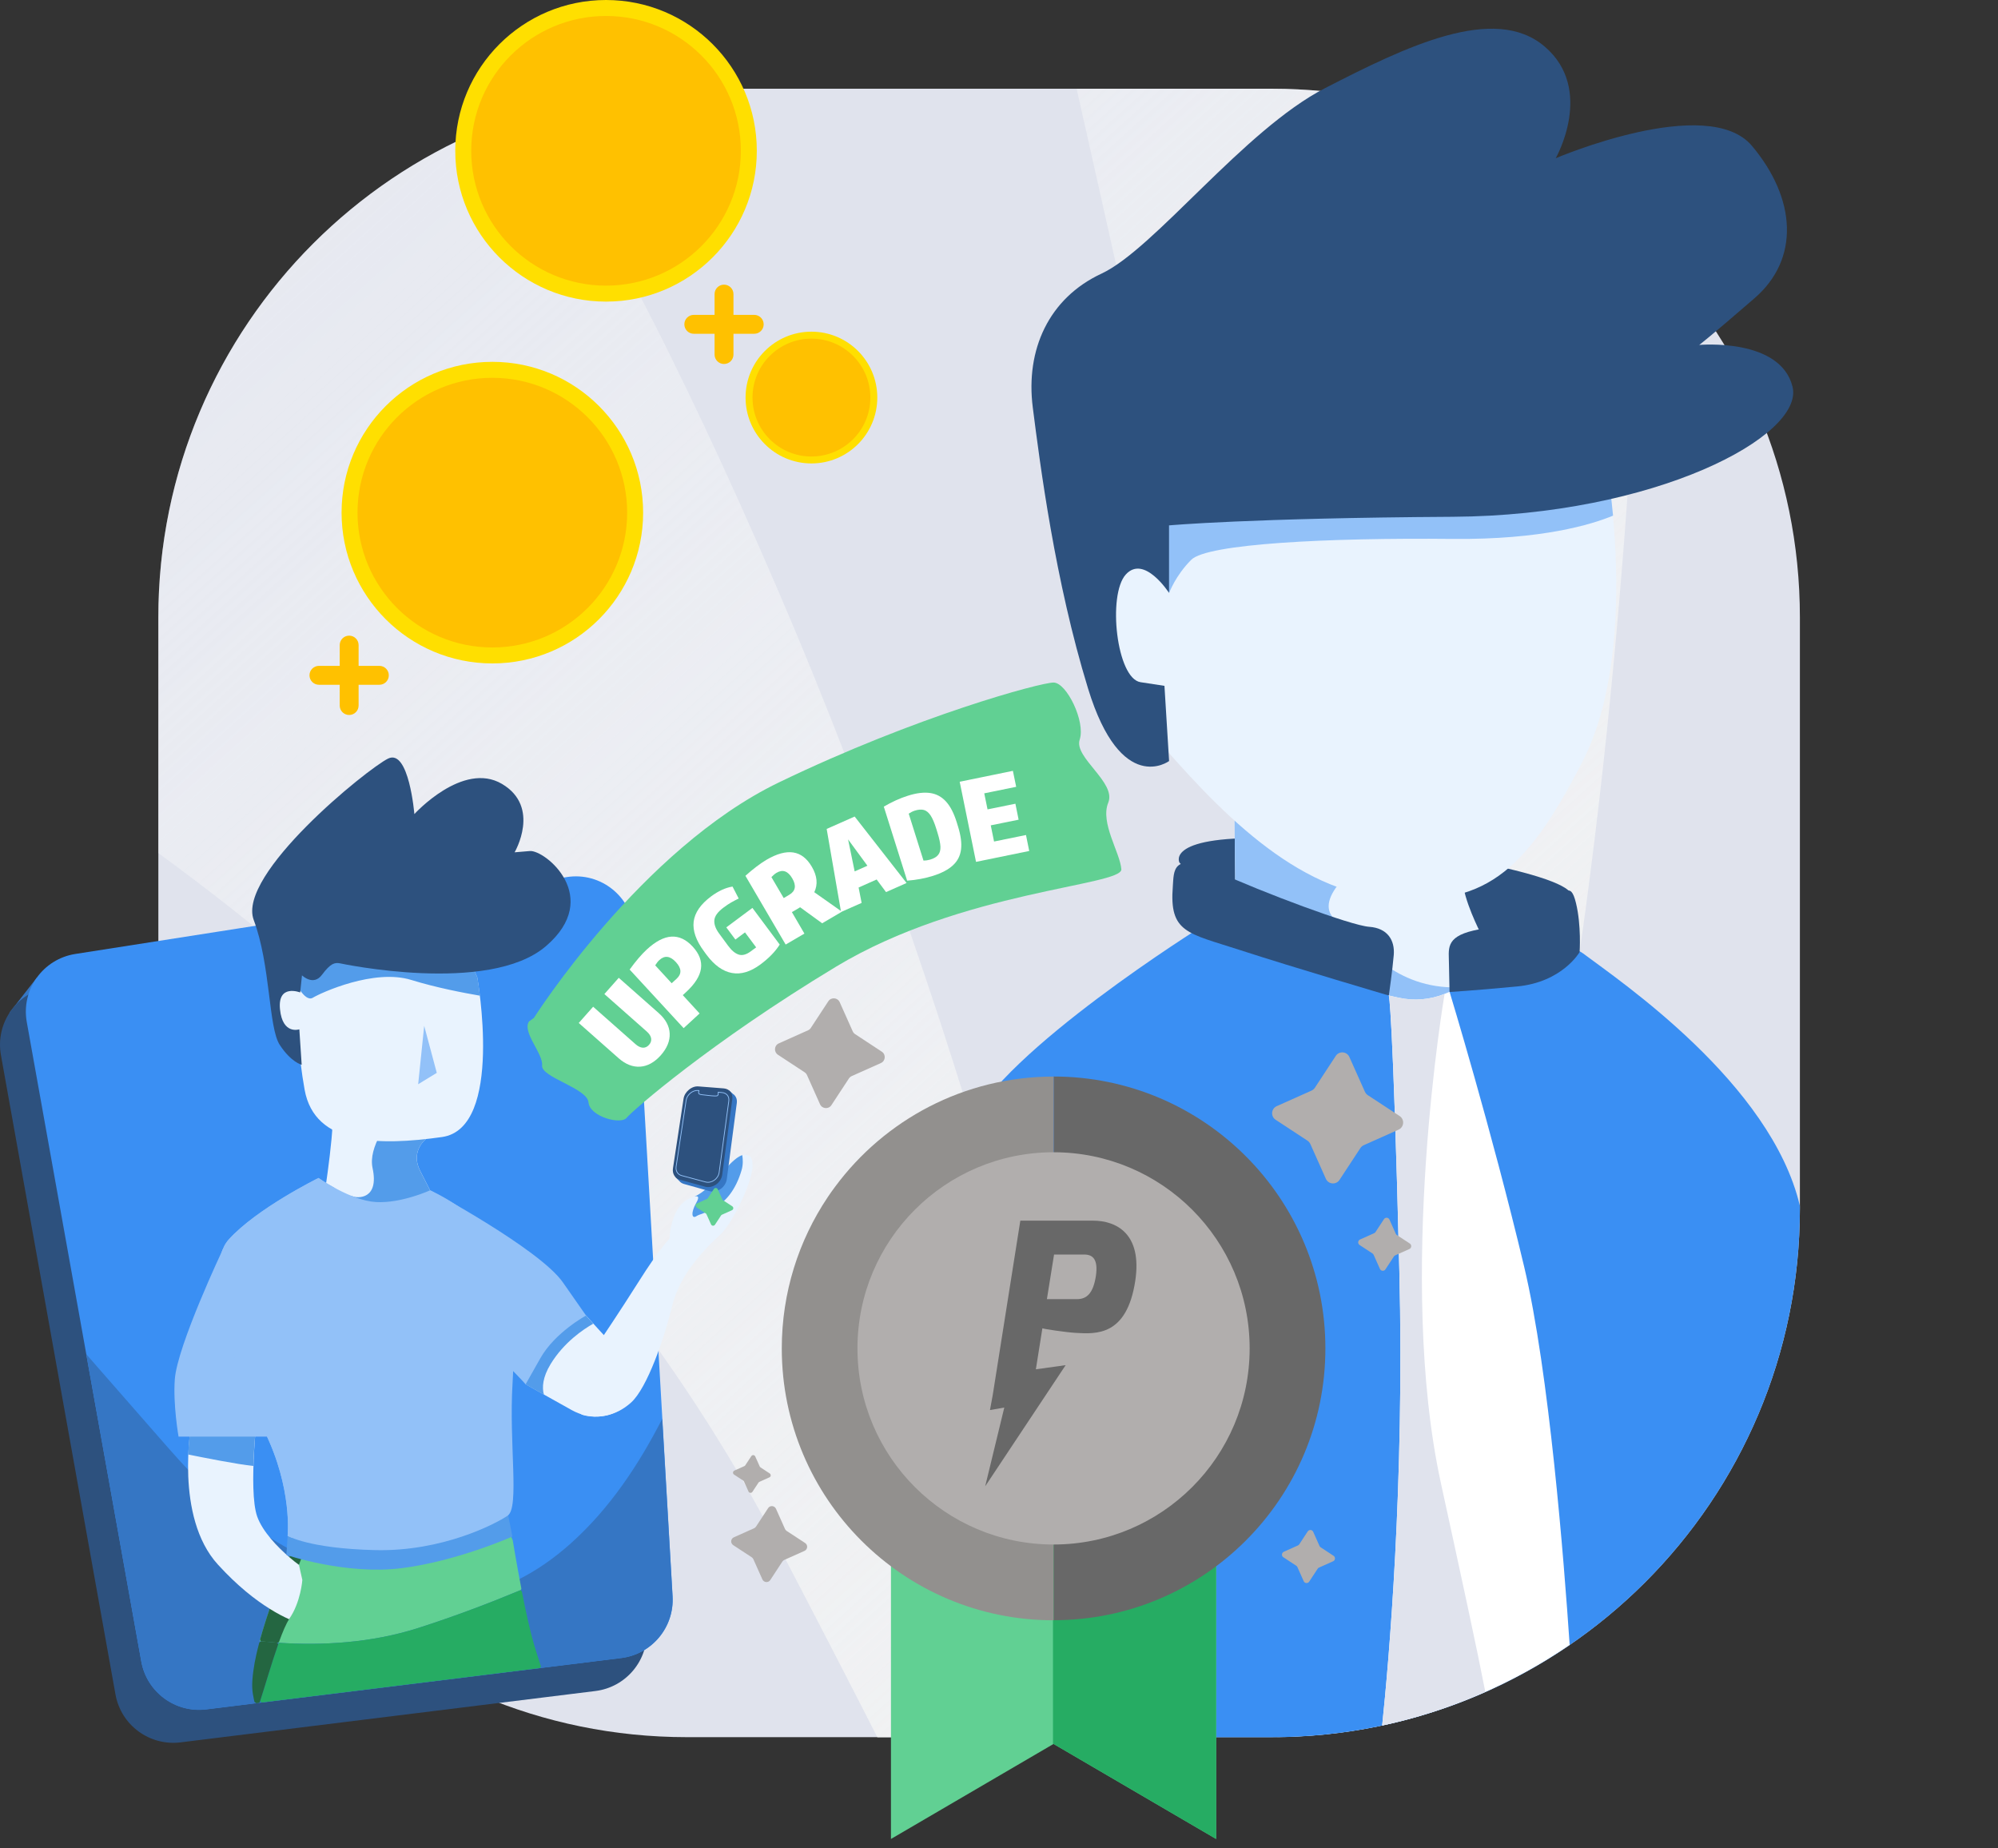<svg width="120" height="111" viewBox="0 0 120 111" fill="none" xmlns="http://www.w3.org/2000/svg">
<rect x="0" y="0" width="120" height="111" fill="#333333" stroke="none"/>
<g clip-path="url(#clip0)">
<path d="M41.257 5.328H76.357C93.891 5.328 108.102 19.544 108.102 37.076V72.573C108.102 90.109 93.887 104.32 76.357 104.32H41.257C23.722 104.32 9.511 90.104 9.511 72.573V37.076C9.507 19.544 23.722 5.328 41.257 5.328Z" fill="#E0E3ED"/>
<path d="M46.58 35.106C40.492 20.988 35.676 12.186 32.012 6.699C18.988 10.655 9.507 22.76 9.507 37.079V51.227C21.448 59.947 36.798 73.789 46.58 92.495C49.087 97.293 51.095 101.181 52.695 104.328H67.619C65.186 91.647 58.942 63.753 46.58 35.106Z" fill="url(#paint0_linear)"/>
<path d="M76.357 5.328H64.661C66.033 11.4 68.475 22.301 72.809 41.81C79.659 72.642 77.96 95.144 76.722 104.312C79.702 104.277 82.579 103.834 85.309 103.035C86.616 98.042 88.59 89.769 91.544 76.056C96.428 53.382 98.045 28.781 98.578 14.406C92.847 8.794 85.008 5.328 76.357 5.328Z" fill="url(#paint1_linear)"/>
<path d="M108.102 72.573V72.418C106.374 65.056 97.288 58.911 95.087 57.26C92.722 55.484 72.212 55.617 72.212 55.617C72.212 55.617 60.185 63.113 58.211 67.645C56.238 72.177 54.268 76.718 53.675 80.463C53.082 84.209 53.477 85.985 57.42 85.985C61.363 85.985 64.321 86.38 64.321 86.38L65.366 104.325H76.348C93.891 104.325 108.102 90.109 108.102 72.573Z" fill="#3A8FF3"/>
<path d="M72.543 53.574L70.836 51.798C70.836 51.798 69.915 50.091 76.817 50.354C83.718 50.616 93.973 52.392 94.369 53.708C94.764 55.023 91.148 57.586 90.821 57.651C90.495 57.715 86.547 59.358 86.354 59.358C86.16 59.358 72.543 53.574 72.543 53.574Z" fill="#2D517E"/>
<path d="M74.366 48.432L74.147 49.15L74.202 54.68L83.417 59.784L85.369 60.373L87.063 59.56L88.908 56.004C88.908 56.004 87.859 53.957 87.859 52.852L74.366 48.432Z" fill="#E9F3FE"/>
<path d="M83.413 59.784L85.365 60.373L87.059 59.561L87.197 59.294C83.58 59.208 81.839 56.667 80.205 55.248C78.683 53.928 81.878 51.627 82.712 51.167L74.366 48.428L74.147 49.146L74.202 54.676L83.413 59.784Z" fill="#92C1F8"/>
<path d="M87.025 57.906C87.025 57.02 86.766 56.284 88.499 55.88C90.232 55.476 91.965 55.661 92.958 54.629C93.952 53.597 94.321 52.862 94.652 54.225C94.984 55.588 94.872 57.175 94.872 57.175C94.872 57.175 93.84 58.981 91.114 59.239C88.388 59.497 87.059 59.57 87.059 59.57L87.025 57.906Z" fill="#2D517E"/>
<path d="M70.44 53.222C70.509 52.337 70.367 51.085 73.093 52.337C75.819 53.588 81.129 55.579 82.234 55.656C83.34 55.734 83.782 56.469 83.709 57.35C83.636 58.232 83.413 59.784 83.413 59.784C83.413 59.784 77.664 58.09 74.49 57.058C71.322 56.026 70.216 56.026 70.44 53.222Z" fill="#2D517E"/>
<path d="M96.39 27.271C96.39 27.271 98.6 38.774 95.061 45.702C91.522 52.633 89.015 54.401 83.413 53.958C77.81 53.515 73.239 48.798 68.965 43.784C64.691 38.77 64.394 38.327 65.28 34.199C66.166 30.071 73.979 28.596 73.979 28.596L96.39 27.271Z" fill="#E9F3FE"/>
<path d="M96.39 27.271L73.979 28.6C73.979 28.6 70.866 29.189 68.35 30.66L70.221 35.605C70.221 35.605 70.591 34.573 71.549 33.614C72.508 32.655 79.732 32.285 87.252 32.363C92.606 32.414 95.594 31.498 96.88 30.965C96.669 28.751 96.39 27.271 96.39 27.271Z" fill="#92C1F8"/>
<path d="M70.216 45.702C70.216 45.702 67.34 47.839 65.349 41.35C63.358 34.861 62.472 27.934 62.029 24.468C61.587 21.002 62.988 17.906 66.157 16.431C69.326 14.956 74.71 7.805 79.573 5.298C84.445 2.795 89.751 0.215 92.773 2.795C95.796 5.375 93.436 9.503 93.436 9.503C93.436 9.503 102.577 5.595 105.23 8.768C107.883 11.937 108.107 15.549 105.376 17.91C102.65 20.271 102.057 20.714 102.057 20.714C102.057 20.714 106.924 20.271 107.659 23.221C108.395 26.171 99.404 30.961 87.24 31.034C75.075 31.107 70.212 31.55 70.212 31.55V35.605C70.212 35.605 68.72 33.283 67.615 34.5C66.51 35.717 67.06 40.748 68.501 40.967C69.941 41.186 69.937 41.186 69.937 41.186L70.216 45.702Z" fill="#2D517E"/>
<path d="M94.274 98.781C93.934 93.746 93.044 82.376 91.539 76.06C89.566 67.778 87.063 59.565 87.063 59.565L86.762 59.685C85.889 60.038 84.935 60.119 84.019 59.917L83.413 59.784C83.413 59.784 83.653 60.412 84.045 76.322C84.363 89.158 83.4 99.934 83.013 103.619C87.119 102.742 90.924 101.073 94.274 98.781Z" fill="white"/>
<path d="M0.856 61.684L0.58 60.802L2.206 58.717L3.195 60.2L0.856 61.684Z" fill="#3576C4"/>
<path d="M2.967 59.271L32.49 54.653C34.536 54.33 36.415 55.848 36.536 57.916L38.845 97.847C38.952 99.705 37.602 101.321 35.758 101.549L10.84 104.633C8.982 104.86 7.267 103.601 6.936 101.756L0.056 63.36C-0.292 61.417 1.023 59.572 2.967 59.271Z" fill="#2D517E"/>
<path d="M38.088 55.934L40.397 95.86C40.505 97.718 39.154 99.335 37.31 99.563L32.524 100.156L15.312 102.285L12.392 102.646C10.535 102.874 8.819 101.61 8.488 99.769L1.608 61.374C1.26 59.434 2.576 57.594 4.519 57.288L34.042 52.67C36.089 52.348 37.968 53.866 38.088 55.934Z" fill="#3A8FF3"/>
<path d="M34.3 92.667C32.326 94.438 29.867 95.814 27.218 95.913C26.212 95.952 25.206 95.801 24.217 95.595C19.736 94.649 15.531 92.413 12.242 89.227C11.278 88.293 10.397 87.287 9.516 86.277C8.26 84.845 7.004 83.409 5.753 81.977C5.56 81.757 5.366 81.538 5.177 81.314L8.484 99.779C8.815 101.624 10.53 102.888 12.388 102.656L15.307 102.295L32.52 100.166L37.305 99.573C39.15 99.345 40.5 97.724 40.393 95.87L39.773 85.206C38.346 87.988 36.622 90.581 34.3 92.667Z" fill="#3576C4"/>
<path d="M15.148 101.134C15.148 101.082 15.153 101.031 15.153 100.975C15.153 101.026 15.148 101.082 15.148 101.134Z" fill="#61D093"/>
<path d="M15.161 100.854C15.183 100.545 15.23 100.205 15.294 99.844C15.23 100.201 15.183 100.54 15.161 100.854Z" fill="#61D093"/>
<path d="M31.311 95.384C31.32 95.431 31.294 95.479 31.251 95.496C29.437 96.253 27.347 97.053 25.115 97.766C22.23 98.691 19.25 98.82 16.739 98.652C16.344 98.626 15.961 98.592 15.595 98.553C15.591 98.575 15.583 98.596 15.578 98.618C15.583 98.596 15.591 98.575 15.595 98.553C15.643 98.373 15.694 98.188 15.75 98.007C15.78 97.904 15.81 97.801 15.845 97.698C15.896 97.534 15.948 97.367 16 97.203C16.021 97.143 16.038 97.083 16.06 97.022C16.081 96.962 16.099 96.902 16.12 96.842C16.142 96.782 16.159 96.721 16.18 96.661C16.185 96.648 16.189 96.631 16.193 96.618C16.301 96.304 16.413 95.995 16.52 95.694C16.546 95.625 16.572 95.56 16.593 95.492C16.666 95.294 16.744 95.096 16.817 94.911C16.916 94.662 17.01 94.421 17.096 94.197C17.105 94.176 17.118 94.15 17.126 94.129C17.148 94.073 17.169 94.021 17.191 93.969C17.255 93.815 17.315 93.664 17.376 93.526C17.406 93.458 17.431 93.393 17.457 93.329C17.539 93.139 17.608 92.976 17.664 92.843C17.767 92.598 17.831 92.46 17.831 92.46L18.984 89.867C19.001 89.833 19.035 89.807 19.074 89.807L29.402 89.441C29.45 89.441 29.488 89.472 29.501 89.514C29.63 89.975 30.697 92.284 30.787 92.473C30.791 92.482 30.791 92.49 30.796 92.499C30.821 92.641 31.028 93.918 31.311 95.384Z" fill="#61D093"/>
<path d="M17.948 93.978L17.672 94.683C17.664 94.704 17.664 94.722 17.668 94.743C17.72 94.958 18.012 96.27 17.363 97.233V97.237C17.182 97.512 16.976 97.998 16.765 98.579C16.748 98.622 16.709 98.648 16.662 98.648C16.335 98.626 16.021 98.596 15.712 98.566C15.651 98.562 15.608 98.497 15.626 98.437C15.664 98.295 15.707 98.149 15.75 98.003C15.78 97.899 15.81 97.796 15.845 97.693C15.896 97.53 15.948 97.362 16 97.198C16.021 97.138 16.038 97.078 16.06 97.018C16.081 96.958 16.099 96.897 16.12 96.837C16.142 96.777 16.159 96.717 16.18 96.657C16.185 96.644 16.189 96.627 16.193 96.614C16.301 96.3 16.413 95.99 16.52 95.689C16.546 95.62 16.572 95.556 16.593 95.487C16.671 95.289 16.744 95.091 16.817 94.906C16.916 94.657 17.01 94.416 17.096 94.193C17.105 94.171 17.118 94.145 17.126 94.124C17.148 94.068 17.169 94.016 17.191 93.965C17.255 93.81 17.316 93.659 17.376 93.522C17.406 93.453 17.432 93.389 17.457 93.324C17.517 93.182 17.573 93.053 17.621 92.946C17.646 92.89 17.711 92.868 17.763 92.898L18.18 93.148C18.223 93.174 18.24 93.225 18.223 93.272L17.948 93.978Z" fill="#246641"/>
<path d="M18.158 94.877C18.158 94.877 18.076 96.184 17.367 97.234V97.238C17.036 97.092 16.64 96.889 16.198 96.61C15.325 96.068 14.258 95.238 13.089 93.957C10.466 91.084 11.493 85.529 11.493 85.529L11.898 83.138C11.898 83.138 14.228 82.944 14.336 82.936C14.443 82.927 15.699 83.254 15.587 83.843C15.475 84.432 14.886 89.498 15.449 91.076C15.772 91.975 16.658 92.895 17.384 93.518C17.595 93.699 17.788 93.854 17.956 93.974L18.158 94.877Z" fill="#E9F3FE"/>
<path d="M32.713 77.994L35.199 79C35.199 79 36.794 80.798 37.258 81.168C37.722 81.533 39.047 82.991 37.95 84.109C36.854 85.227 35.469 85.304 34.334 84.677C33.255 84.079 31.574 83.128 31.574 83.128C31.574 83.128 31.131 81.705 31.355 80.493C31.574 79.284 32.713 77.994 32.713 77.994Z" fill="#E9F3FE"/>
<path d="M35.194 79L32.709 77.994C32.709 77.994 31.569 79.284 31.346 80.497C31.122 81.705 31.565 83.133 31.565 83.133C31.565 83.133 32.051 83.408 32.666 83.752C32.55 83.322 32.584 82.716 33.07 81.916C33.866 80.613 35.022 79.835 35.629 79.491C35.379 79.207 35.194 79 35.194 79Z" fill="#539CEA"/>
<path d="M43.282 74.124C42.285 75.04 40.831 76.515 40.363 78.446C39.894 80.381 38.871 83.348 37.907 84.221C36.944 85.094 35.826 85.18 35.052 84.986C34.278 84.788 34.498 83.296 36.106 80.415C36.106 80.415 37.142 78.889 38.372 76.945C39.597 75.001 40.212 74.378 40.212 74.378C40.212 74.378 40.216 74.051 40.307 73.634C40.444 73.006 40.775 72.168 41.584 71.901C41.627 71.888 41.666 71.871 41.709 71.854C42.732 71.424 43.652 69.863 44.404 69.446C44.465 69.411 44.525 69.386 44.581 69.368C44.718 69.325 44.847 69.334 44.972 69.398C45.832 69.867 44.035 73.432 43.282 74.124Z" fill="#E9F3FE"/>
<path d="M15.217 88.034C15.26 86.65 15.402 85.2 15.501 84.405C14.903 84.065 14.301 83.717 14.263 83.717C14.211 83.717 12.564 84.177 11.674 84.426L11.485 85.531C11.485 85.531 11.347 86.271 11.304 87.346C12.169 87.522 14.267 87.939 15.217 88.034Z" fill="#539CEA"/>
<path d="M26.306 73.536L25.838 71.481C25.838 71.481 32.412 75.011 33.805 77.006C35.199 79.001 35.199 79.001 35.199 79.001C35.199 79.001 33.332 80.007 32.451 81.569C31.569 83.129 31.569 83.129 31.569 83.129C31.569 83.129 30.533 81.964 29.604 81.225C28.68 80.485 26.306 73.536 26.306 73.536Z" fill="#92C1F8"/>
<path d="M16.739 73.846L13.385 75.024C13.385 75.024 10.655 80.795 10.5 82.82C10.384 84.338 10.724 86.273 10.724 86.273H17.053L16.739 73.846Z" fill="#92C1F8"/>
<path d="M24.402 66.427L25.58 68.405C25.58 68.405 24.63 69.128 25.232 70.306C25.833 71.484 25.833 71.484 25.833 71.484C25.833 71.484 25.111 74.959 22.596 75.918C20.08 76.876 19.311 72.886 19.311 72.886C19.311 72.886 20.076 68.199 19.968 66.948C19.865 65.701 24.402 66.427 24.402 66.427Z" fill="#E9F3FE"/>
<path d="M25.58 68.406L24.402 66.428C24.402 66.428 24.29 66.411 24.101 66.385C23.279 67.309 22.11 68.892 22.376 70.143C22.785 72.039 21.473 71.966 21.164 71.837C20.85 71.708 20.79 73.046 21.164 73.261C21.383 73.385 23.275 73.66 24.9 73.807C25.588 72.641 25.829 71.48 25.829 71.48C25.829 71.48 25.829 71.48 25.227 70.302C24.63 69.128 25.58 68.406 25.58 68.406Z" fill="#539CEA"/>
<path d="M28.663 58.684C25.391 50.617 17.582 56.938 17.582 56.938C17.582 56.938 17.599 57.694 17.651 58.817C17.556 58.774 17.462 58.752 17.363 58.761C16.847 58.804 16.494 59.599 16.572 60.533C16.649 61.47 17.131 62.192 17.647 62.149C17.724 62.141 17.801 62.119 17.87 62.081C17.973 63.237 18.111 64.424 18.296 65.443C18.902 68.797 22.798 68.81 26.547 68.281C30.288 67.752 28.663 58.684 28.663 58.684Z" fill="#E9F3FE"/>
<path d="M24.711 58.851C26.199 59.311 27.867 59.629 28.826 59.793C28.744 59.117 28.667 58.688 28.667 58.688C25.395 50.62 17.586 56.942 17.586 56.942C17.586 56.942 17.604 57.698 17.655 58.821C17.655 58.821 18.283 60.218 18.786 59.917C19.285 59.616 22.471 58.154 24.711 58.851Z" fill="#539CEA"/>
<path d="M20.437 57.853C20.437 57.853 29.351 59.762 32.786 56.821C36.222 53.879 32.735 51.033 31.823 51.106C30.907 51.183 30.907 51.183 30.907 51.183C30.907 51.183 32.502 48.47 30.151 47.077C27.799 45.684 24.887 48.887 24.887 48.887C24.887 48.887 24.561 44.944 23.309 45.554C22.062 46.165 14.215 52.512 15.239 55.247C16.262 57.982 16.116 61.701 16.804 62.751C17.492 63.8 18.119 63.942 18.119 63.942L17.978 61.813C17.978 61.813 16.971 62.161 16.817 60.609C16.662 59.057 18.029 59.599 18.029 59.599L18.137 58.571C18.137 58.571 18.816 59.237 19.336 58.541C19.857 57.844 20.098 57.788 20.437 57.853Z" fill="#2D517E"/>
<path d="M18.046 91.403C18.003 91.48 17.277 92.228 17.277 92.228L17.199 93.376C17.199 93.376 20.764 94.593 24.122 94.172C27.48 93.746 30.774 92.271 30.774 92.271L30.439 90.568C30.439 90.568 27.394 91.88 24.483 92.147C21.568 92.413 17.926 91.42 17.926 91.42" fill="#539CEA"/>
<path d="M19.13 70.74C19.13 70.74 21.052 72.095 22.574 72.185C24.096 72.275 25.834 71.48 25.834 71.48C25.834 71.48 28.757 72.778 29.673 74.692C30.589 76.606 31.002 79.495 30.783 83.086C30.563 86.676 31.208 90.521 30.494 91.015C29.776 91.51 26.56 93.182 22.544 93.088C18.528 92.993 17.277 92.228 17.277 92.228C17.277 92.228 17.582 89.385 15.888 85.954C14.194 82.522 12.053 76.313 13.738 74.438C15.419 72.568 19.13 70.74 19.13 70.74Z" fill="#92C1F8"/>
<path d="M25.477 61.602L26.233 64.427L25.115 65.11" fill="#92C1F8"/>
<path d="M44.538 70.272C43.837 72.68 42.147 72.809 41.842 73.024C41.536 73.239 41.481 72.809 41.825 72.216C42.061 71.807 41.855 71.812 41.709 71.855C42.732 71.425 43.652 69.864 44.404 69.447C44.465 69.412 44.525 69.386 44.581 69.369C44.62 69.618 44.637 69.945 44.538 70.272Z" fill="#539CEA"/>
<path d="M44.129 65.785C44.099 65.747 44.065 65.721 44.026 65.695L43.794 65.489L43.712 65.596L42.203 65.467C42.01 65.45 41.794 65.523 41.623 65.665C41.45 65.807 41.334 66.005 41.304 66.203L40.668 70.408V70.412L40.595 70.4L40.582 70.705L40.806 70.928C40.874 71.01 40.969 71.07 41.081 71.1L42.616 71.53C42.706 71.556 42.796 71.561 42.891 71.552C43.024 71.535 43.157 71.487 43.278 71.401C43.484 71.26 43.622 71.04 43.652 70.804L44.254 66.228C44.276 66.052 44.228 65.897 44.129 65.785Z" fill="#3576C4"/>
<path d="M43.476 65.361L41.949 65.241C41.756 65.224 41.545 65.297 41.373 65.443C41.201 65.585 41.085 65.778 41.055 65.976L40.419 70.156C40.367 70.478 40.535 70.762 40.827 70.844L42.349 71.261C42.435 71.287 42.53 71.291 42.62 71.282C42.753 71.265 42.887 71.214 43.007 71.132C43.213 70.99 43.347 70.771 43.377 70.538L43.983 65.993C44.022 65.654 43.811 65.391 43.476 65.361Z" fill="#2D517E"/>
<path d="M43.373 65.611L43.136 65.589C43.136 65.615 43.136 65.645 43.136 65.68C43.132 65.843 43.029 65.813 42.887 65.813C42.749 65.813 42.332 65.757 42.16 65.74C41.984 65.722 41.949 65.671 41.958 65.602C41.962 65.572 41.971 65.529 41.979 65.49L41.923 65.486C41.601 65.46 41.261 65.74 41.21 66.071L40.608 70.053C40.569 70.311 40.702 70.534 40.934 70.594L42.379 70.981C42.736 71.076 43.14 70.792 43.192 70.405L43.772 66.109C43.807 65.843 43.639 65.636 43.373 65.611Z" stroke="#92C1F8" stroke-width="0.046" stroke-miterlimit="10"/>
<path d="M20.076 71.321C19.513 71.011 19.13 70.74 19.13 70.74C19.13 70.74 15.419 72.568 13.734 74.438C12.048 76.313 14.19 82.522 15.884 85.954C17.578 89.385 17.273 92.228 17.273 92.228C17.273 92.228 17.35 92.275 17.526 92.344C17.81 91.987 17.518 86.952 17.195 82.707C16.873 78.463 15.681 75.083 16.296 74.541C16.817 74.086 19.323 71.962 20.076 71.321Z" fill="#92C1F8"/>
<path d="M32.399 100.174L15.746 102.234C15.673 102.242 15.617 102.173 15.639 102.105C15.931 101.193 16.326 99.817 16.713 98.72C16.726 98.677 16.769 98.652 16.812 98.656C19.306 98.815 22.256 98.677 25.111 97.766C27.326 97.056 29.402 96.265 31.208 95.513C31.268 95.487 31.333 95.521 31.346 95.586C31.569 96.729 31.836 97.955 32.094 98.824C32.214 99.228 32.352 99.641 32.481 100.045C32.502 100.105 32.464 100.165 32.399 100.174Z" fill="#26AC63"/>
<path d="M16.696 98.778C16.301 99.9 15.901 101.302 15.608 102.196C15.595 102.235 15.565 102.261 15.527 102.265L15.398 102.282C15.355 102.252 15.329 102.235 15.286 102.205C15.282 102.187 15.277 102.175 15.273 102.157C15.264 102.127 15.256 102.093 15.252 102.063C15.247 102.041 15.243 102.02 15.239 101.998C15.221 101.917 15.204 101.835 15.191 101.749C15.187 101.727 15.183 101.706 15.183 101.689C15.178 101.646 15.17 101.603 15.165 101.56C15.161 101.538 15.161 101.517 15.161 101.491C15.161 101.474 15.157 101.456 15.157 101.444C15.157 101.426 15.153 101.409 15.153 101.392C15.153 101.362 15.148 101.332 15.148 101.302C15.144 101.198 15.148 101.091 15.153 100.979C15.157 100.94 15.157 100.902 15.161 100.859C15.183 100.549 15.23 100.209 15.294 99.848C15.299 99.827 15.303 99.809 15.307 99.788C15.32 99.728 15.333 99.668 15.346 99.603C15.35 99.582 15.355 99.556 15.359 99.53C15.372 99.457 15.389 99.384 15.406 99.311C15.424 99.233 15.441 99.156 15.462 99.079C15.475 99.027 15.488 98.975 15.501 98.919C15.527 98.825 15.548 98.73 15.574 98.636C15.613 98.606 15.643 98.588 15.681 98.562C15.982 98.593 16.292 98.618 16.61 98.644C16.675 98.648 16.718 98.713 16.696 98.778Z" fill="#246641"/>
<path d="M84.019 59.917L83.413 59.784C83.413 59.784 83.653 60.412 84.045 76.322C84.363 89.158 83.4 99.934 83.013 103.619C85.167 103.159 87.24 102.475 89.209 101.602C88.676 98.872 87.794 94.812 86.543 89.076C83.847 76.718 86.762 59.69 86.762 59.69C85.894 60.033 84.935 60.115 84.019 59.917Z" fill="#E0E3ED"/>
<path d="M73.041 91.006V110.434L63.276 104.727L53.511 110.434V91.006H73.041Z" fill="#61D093"/>
<path d="M63.242 104.749L63.276 104.727L73.041 110.434V91.006H63.242V104.749Z" fill="#26AC63"/>
<path d="M79.603 80.974C79.603 89.991 72.293 97.297 63.281 97.297V64.647C72.293 64.651 79.603 71.961 79.603 80.974Z" fill="#686868"/>
<path d="M63.276 64.65V97.301C54.26 97.301 46.954 89.991 46.954 80.978C46.954 77.619 47.969 74.493 49.711 71.896C49.852 71.681 50.003 71.47 50.158 71.264C53.129 67.252 57.902 64.65 63.276 64.65Z" fill="#92908E"/>
<path d="M75.054 80.973C75.054 87.479 69.782 92.751 63.276 92.751C56.771 92.751 51.499 87.479 51.499 80.973C51.499 74.467 56.771 69.195 63.276 69.195C69.782 69.195 75.054 74.472 75.054 80.973Z" fill="#B1AEAD"/>
<path d="M65.654 73.303H61.281L59.626 83.76L59.458 84.677L60.318 84.526L59.17 89.256L64.003 81.98L62.214 82.23L62.606 79.766C62.679 79.809 64.02 80.007 64.592 80.041C65.831 80.114 67.675 80.243 68.183 76.923C68.617 74.064 67.026 73.303 65.654 73.303ZM65.818 76.631C65.659 77.654 65.28 78.016 64.687 78.016H62.877L63.307 75.337H65.121C65.633 75.337 65.968 75.625 65.818 76.631Z" fill="#686868"/>
<path d="M76.615 67.244L78.528 68.5C78.601 68.547 78.661 68.62 78.7 68.702L79.633 70.792C79.784 71.127 80.248 71.166 80.45 70.856L81.706 68.943C81.753 68.87 81.826 68.809 81.908 68.771L83.997 67.838C84.333 67.687 84.371 67.223 84.062 67.02L82.148 65.765C82.075 65.718 82.015 65.644 81.977 65.563L81.043 63.473C80.893 63.138 80.429 63.099 80.227 63.408L78.971 65.322C78.924 65.395 78.85 65.455 78.769 65.494L76.679 66.427C76.344 66.578 76.305 67.042 76.615 67.244Z" fill="#B1AEAD"/>
<path d="M44.086 88.551L44.637 88.912C44.658 88.925 44.675 88.946 44.684 88.968L44.955 89.57C44.998 89.669 45.131 89.677 45.191 89.587L45.553 89.037C45.565 89.015 45.587 88.998 45.608 88.989L46.21 88.718C46.309 88.675 46.318 88.542 46.228 88.482L45.677 88.121C45.656 88.108 45.639 88.086 45.63 88.065L45.359 87.463C45.316 87.364 45.183 87.355 45.123 87.445L44.761 87.996C44.748 88.017 44.727 88.035 44.706 88.043L44.103 88.314C44.009 88.357 43.996 88.49 44.086 88.551Z" fill="#B1AEAD"/>
<path d="M41.837 72.508L42.388 72.869C42.409 72.882 42.427 72.903 42.435 72.925L42.706 73.527C42.749 73.626 42.882 73.634 42.943 73.544L43.304 72.994C43.317 72.972 43.338 72.955 43.36 72.946L43.962 72.675C44.06 72.632 44.069 72.499 43.979 72.439L43.428 72.078C43.407 72.065 43.39 72.043 43.381 72.022L43.11 71.42C43.067 71.321 42.934 71.312 42.874 71.403L42.513 71.953C42.5 71.974 42.478 71.992 42.457 72L41.855 72.271C41.756 72.314 41.747 72.447 41.837 72.508Z" fill="#61D093"/>
<path d="M44.039 92.79L45.148 93.517C45.191 93.547 45.226 93.586 45.247 93.633L45.789 94.846C45.875 95.039 46.146 95.065 46.262 94.885L46.989 93.775C47.019 93.732 47.057 93.698 47.105 93.676L48.317 93.134C48.511 93.048 48.537 92.778 48.356 92.661L47.247 91.935C47.204 91.905 47.169 91.866 47.148 91.819L46.606 90.606C46.52 90.412 46.249 90.387 46.133 90.567L45.406 91.677C45.376 91.72 45.338 91.754 45.29 91.776L44.078 92.317C43.88 92.403 43.858 92.67 44.039 92.79Z" fill="#B1AEAD"/>
<path d="M81.658 74.765L82.432 75.273C82.462 75.294 82.488 75.32 82.501 75.354L82.879 76.201C82.94 76.339 83.129 76.352 83.21 76.227L83.718 75.453C83.739 75.423 83.765 75.397 83.8 75.385L84.647 75.006C84.784 74.946 84.797 74.757 84.672 74.675L83.898 74.168C83.868 74.146 83.843 74.12 83.83 74.086L83.451 73.239C83.391 73.101 83.202 73.088 83.12 73.213L82.613 73.987C82.591 74.017 82.566 74.043 82.531 74.056L81.684 74.434C81.546 74.499 81.534 74.684 81.658 74.765Z" fill="#B1AEAD"/>
<path d="M77.079 93.517L77.853 94.025C77.883 94.046 77.909 94.072 77.922 94.106L78.3 94.954C78.36 95.091 78.549 95.104 78.631 94.979L79.139 94.205C79.16 94.175 79.186 94.149 79.22 94.136L80.067 93.758C80.205 93.698 80.218 93.509 80.093 93.427L79.319 92.919C79.289 92.898 79.263 92.872 79.25 92.838L78.872 91.991C78.812 91.853 78.623 91.84 78.541 91.965L78.034 92.739C78.012 92.769 77.986 92.795 77.952 92.808L77.105 93.186C76.972 93.251 76.954 93.436 77.079 93.517Z" fill="#B1AEAD"/>
<path d="M46.722 63.34L48.326 64.393C48.39 64.436 48.438 64.492 48.468 64.561L49.25 66.311C49.375 66.595 49.766 66.625 49.934 66.367L50.987 64.763C51.031 64.699 51.086 64.651 51.155 64.621L52.905 63.839C53.189 63.714 53.219 63.323 52.961 63.155L51.357 62.101C51.293 62.058 51.245 62.002 51.215 61.934L50.433 60.184C50.308 59.9 49.917 59.87 49.749 60.128L48.696 61.732C48.653 61.796 48.597 61.843 48.528 61.873L46.778 62.656C46.494 62.781 46.464 63.168 46.722 63.34Z" fill="#B1AEAD"/>
<path d="M32.064 61.13C32.064 61.13 38.492 50.986 46.778 46.987C55.064 42.988 62.494 40.988 63.276 40.988C64.063 40.988 65.207 43.345 64.846 44.416C64.485 45.486 67.06 46.987 66.562 48.2C66.063 49.412 67.275 51.201 67.348 52.199C67.421 53.196 57.777 53.484 50.205 58.055C42.633 62.626 37.989 66.698 37.632 67.129C37.275 67.558 35.418 67.055 35.345 66.2C35.272 65.344 32.49 64.699 32.558 63.985C32.632 63.271 31.346 61.986 31.771 61.341" fill="#61D093"/>
<path d="M38.453 64.055C38.006 64.085 37.576 63.917 37.159 63.552L34.76 61.432L35.624 60.456L38.17 62.705C38.32 62.838 38.466 62.907 38.608 62.916C38.75 62.924 38.875 62.864 38.982 62.744C39.09 62.623 39.129 62.494 39.107 62.352C39.081 62.21 38.995 62.077 38.845 61.944L36.299 59.695L37.163 58.719L39.563 60.839C39.98 61.209 40.199 61.617 40.221 62.06C40.242 62.507 40.066 62.941 39.688 63.371C39.309 63.793 38.896 64.025 38.453 64.055Z" fill="white"/>
<path d="M37.817 58.224C38.183 57.717 38.527 57.317 38.845 57.02C39.378 56.53 39.868 56.272 40.328 56.246C40.784 56.221 41.21 56.418 41.605 56.848C42.001 57.278 42.164 57.717 42.1 58.169C42.035 58.62 41.734 59.093 41.205 59.579L41.008 59.76L42.018 60.86L41.059 61.742L37.817 58.224ZM40.638 58.775C40.956 58.482 40.939 58.151 40.595 57.777C40.251 57.403 39.92 57.36 39.602 57.653C39.52 57.726 39.438 57.833 39.352 57.971L40.341 59.046L40.638 58.775Z" fill="white"/>
<path d="M43.962 58.43C43.416 58.331 42.908 57.97 42.439 57.343L42.285 57.132C41.803 56.483 41.597 55.889 41.661 55.347C41.73 54.806 42.078 54.302 42.71 53.829C43.145 53.507 43.57 53.309 43.996 53.24L44.366 53.958C44.194 54.04 44.043 54.122 43.914 54.195C43.785 54.268 43.635 54.367 43.463 54.496C43.11 54.758 42.925 55.012 42.904 55.257C42.882 55.502 42.977 55.769 43.188 56.057L43.729 56.792C43.936 57.076 44.147 57.252 44.366 57.325C44.581 57.394 44.826 57.33 45.101 57.123L45.415 56.891L44.744 55.992L44.168 56.422L43.622 55.691L45.191 54.522L46.83 56.723C46.567 57.14 46.18 57.54 45.669 57.919C45.075 58.357 44.508 58.529 43.962 58.43Z" fill="white"/>
<path d="M44.77 52.594C45.234 52.177 45.656 51.859 46.03 51.635C46.653 51.27 47.191 51.123 47.642 51.192C48.094 51.261 48.468 51.549 48.76 52.052C49.083 52.603 49.13 53.11 48.906 53.579L50.566 54.748L49.379 55.445L48.055 54.482C47.999 54.52 47.913 54.572 47.793 54.641L47.561 54.774L48.313 56.064L47.187 56.722L44.77 52.594ZM47.41 53.729C47.78 53.51 47.84 53.183 47.582 52.745C47.324 52.306 47.01 52.194 46.64 52.413C46.546 52.469 46.443 52.555 46.331 52.672L47.07 53.931L47.41 53.729Z" fill="white"/>
<path d="M49.65 49.779L51.331 49.035L54.449 53.026L53.215 53.572L52.652 52.815L51.568 53.297L51.749 54.221L50.514 54.767L49.65 49.779ZM52.097 51.989L50.936 50.407L51.331 52.329L52.097 51.989Z" fill="white"/>
<path d="M54.483 52.886L53.081 48.44C53.567 48.156 54.045 47.937 54.522 47.787C55.047 47.619 55.498 47.567 55.872 47.623C56.246 47.679 56.56 47.851 56.818 48.135C57.076 48.419 57.291 48.831 57.459 49.373L57.536 49.623C57.704 50.16 57.768 50.62 57.721 51.003C57.674 51.386 57.515 51.704 57.235 51.962C56.96 52.22 56.556 52.431 56.031 52.598C55.563 52.745 55.042 52.843 54.483 52.886ZM56.349 51.334C56.448 51.214 56.491 51.046 56.483 50.84C56.474 50.633 56.414 50.354 56.306 50.005L56.229 49.756C56.121 49.412 56.01 49.15 55.894 48.973C55.778 48.797 55.644 48.685 55.494 48.642C55.343 48.599 55.158 48.612 54.939 48.681C54.819 48.72 54.698 48.78 54.578 48.862L55.464 51.678C55.61 51.678 55.743 51.657 55.864 51.622C56.091 51.553 56.255 51.459 56.349 51.334Z" fill="white"/>
<path d="M57.639 46.945L60.834 46.291L61.032 47.25L59.114 47.641L59.312 48.605L60.985 48.265L61.178 49.224L59.505 49.563L59.703 50.535L61.621 50.144L61.815 51.103L58.62 51.756L57.639 46.945Z" fill="white"/>
<path d="M36.398 18.112C41.399 18.112 45.454 14.057 45.454 9.056C45.454 4.054 41.399 0 36.398 0C31.397 0 27.343 4.054 27.343 9.056C27.343 14.057 31.397 18.112 36.398 18.112Z" fill="#FFDF00"/>
<path d="M36.398 17.153C40.87 17.153 44.495 13.528 44.495 9.056C44.495 4.584 40.87 0.959 36.398 0.959C31.927 0.959 28.302 4.584 28.302 9.056C28.302 13.528 31.927 17.153 36.398 17.153Z" fill="#FFC100"/>
<path d="M29.57 39.84C34.571 39.84 38.626 35.786 38.626 30.785C38.626 25.783 34.571 21.729 29.57 21.729C24.569 21.729 20.515 25.783 20.515 30.785C20.515 35.786 24.569 39.84 29.57 39.84Z" fill="#FFDF00"/>
<path d="M29.57 38.882C34.042 38.882 37.667 35.256 37.667 30.785C37.667 26.313 34.042 22.688 29.57 22.688C25.098 22.688 21.473 26.313 21.473 30.785C21.473 35.256 25.098 38.882 29.57 38.882Z" fill="#FFC100"/>
<path d="M48.734 27.83C50.919 27.83 52.69 26.059 52.69 23.874C52.69 21.689 50.919 19.918 48.734 19.918C46.55 19.918 44.779 21.689 44.779 23.874C44.779 26.059 46.55 27.83 48.734 27.83Z" fill="#FFDF00"/>
<path d="M48.734 27.414C50.689 27.414 52.273 25.829 52.273 23.875C52.273 21.92 50.689 20.336 48.734 20.336C46.78 20.336 45.196 21.92 45.196 23.875C45.196 25.829 46.78 27.414 48.734 27.414Z" fill="#FFC100"/>
<path d="M45.299 18.908H44.052V17.661C44.052 17.348 43.798 17.094 43.484 17.094C43.17 17.094 42.917 17.348 42.917 17.661V18.908H41.67C41.356 18.908 41.102 19.162 41.102 19.476C41.102 19.79 41.356 20.044 41.67 20.044H42.917V21.291C42.917 21.605 43.17 21.858 43.484 21.858C43.798 21.858 44.052 21.605 44.052 21.291V20.044H45.299C45.613 20.044 45.866 19.79 45.866 19.476C45.866 19.162 45.608 18.908 45.299 18.908Z" fill="#FFC100"/>
<path d="M22.785 39.986H21.538V38.739C21.538 38.426 21.284 38.172 20.97 38.172C20.657 38.172 20.403 38.426 20.403 38.739V39.986H19.156C18.842 39.986 18.588 40.24 18.588 40.554C18.588 40.868 18.842 41.122 19.156 41.122H20.403V42.369C20.403 42.683 20.657 42.936 20.97 42.936C21.284 42.936 21.538 42.683 21.538 42.369V41.122H22.785C23.099 41.122 23.352 40.868 23.352 40.554C23.352 40.24 23.099 39.986 22.785 39.986Z" fill="#FFC100"/>
</g>
<defs>
<linearGradient id="paint0_linear" x1="-12.036" y1="-4.62" x2="85.185" y2="102.849" gradientUnits="userSpaceOnUse">
<stop offset="1.11884e-07" stop-color="white" stop-opacity="0"/>
<stop offset="1" stop-color="#F1F2F2"/>
</linearGradient>
<linearGradient id="paint1_linear" x1="10.958" y1="-25.421" x2="108.179" y2="82.048" gradientUnits="userSpaceOnUse">
<stop offset="1.11884e-07" stop-color="white" stop-opacity="0"/>
<stop offset="1" stop-color="#F1F2F2"/>
</linearGradient>
<clipPath id="clip0">
<rect width="120" height="110.435" fill="white"/>
</clipPath>
</defs>
</svg>
